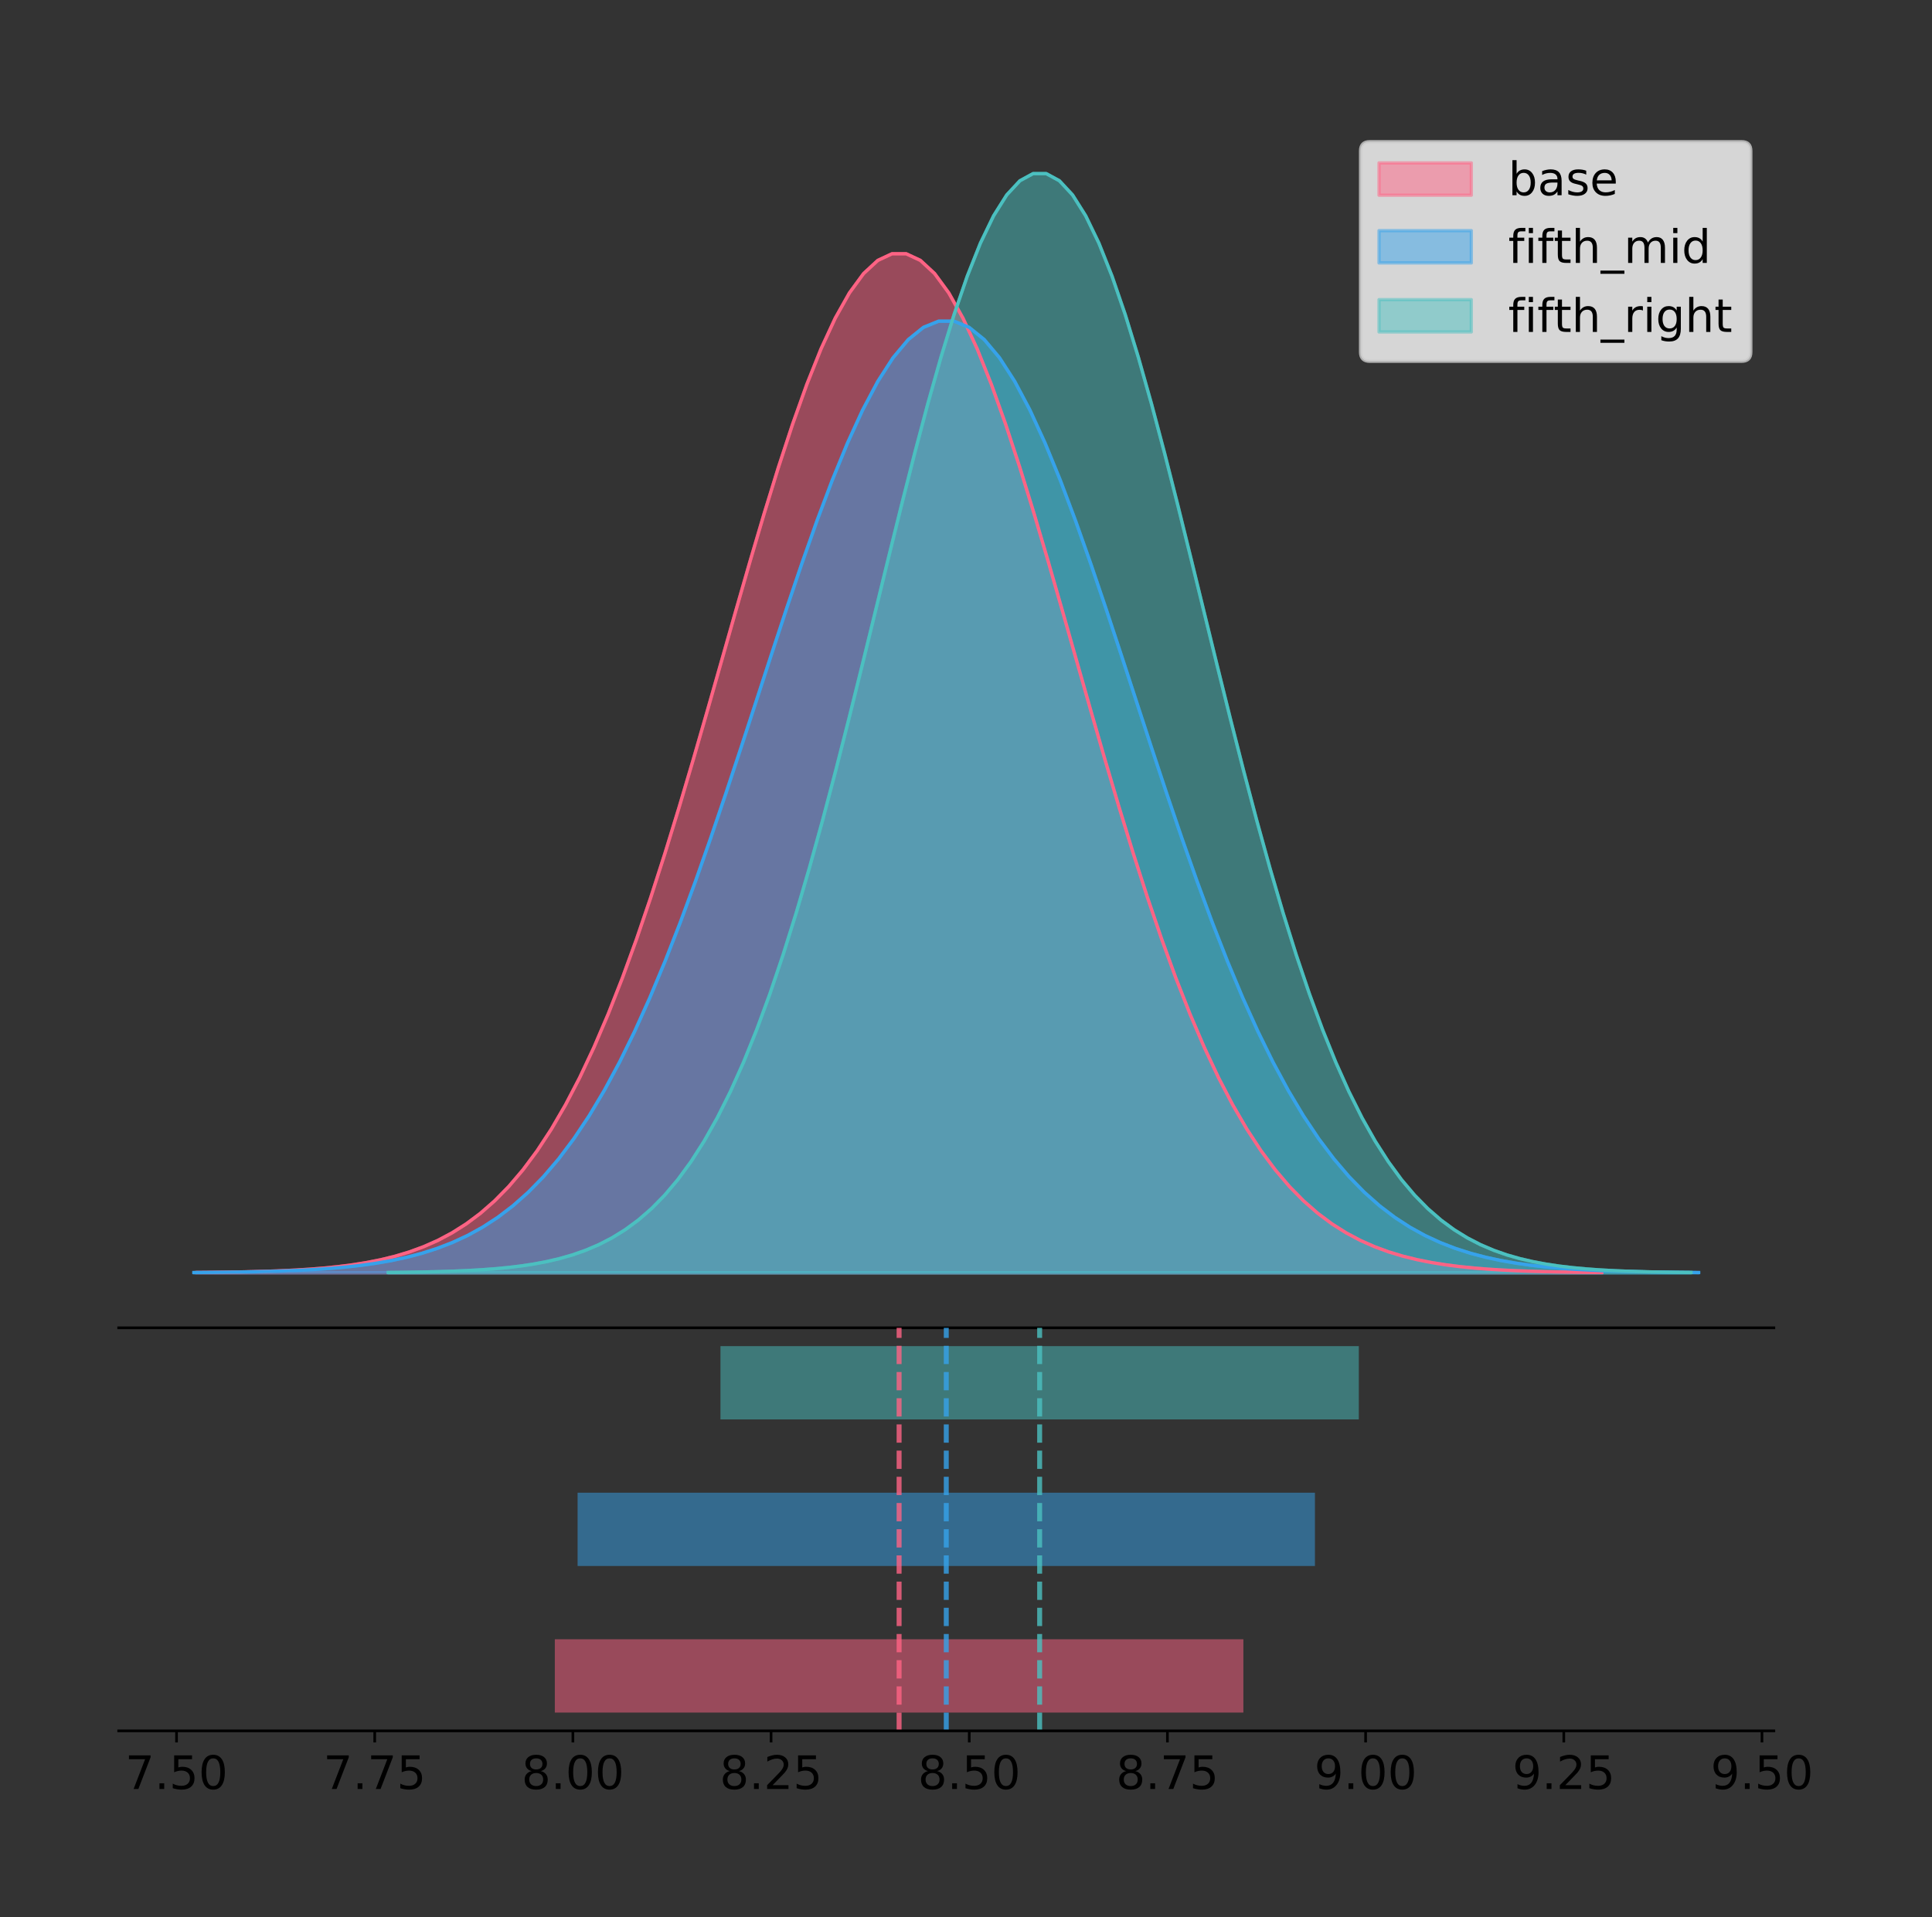 <?xml version="1.0" encoding="utf-8" standalone="no"?>
<!DOCTYPE svg PUBLIC "-//W3C//DTD SVG 1.1//EN"
  "http://www.w3.org/Graphics/SVG/1.1/DTD/svg11.dtd">
<!-- Created with matplotlib (https://matplotlib.org/) -->
<svg height="581.789pt" version="1.1" viewBox="0 0 586.175 581.789" width="586.175pt" xmlns="http://www.w3.org/2000/svg" xmlns:xlink="http://www.w3.org/1999/xlink">
 <rect x="0" y="0" width="586.175" height="581.789" fill="#333333" stroke="none"/>
 <defs>
  <style type="text/css">
*{stroke-linecap:butt;stroke-linejoin:round;}
  </style>
 </defs>
 <g id="figure_1">
  <g id="patch_1">
   <path d="M 0 581.789 
L 586.175 581.789 
L 586.175 0 
L 0 0 
z
" style="fill:none;"/>
  </g>
  <g id="axes_1">
   <g id="patch_2">
    <path d="M 36 402.93 
L 538.2 402.93 
L 538.2 36 
L 36 36 
z
" style="fill:none;"/>
   </g>
   <g id="PolyCollection_1">
    <defs>
     <path d="M 59.612 -195.538 
L 59.612 -195.642 
L 63.919 -195.681 
L 68.226 -195.734 
L 72.532 -195.804 
L 76.839 -195.897 
L 81.145 -196.02 
L 85.452 -196.18 
L 89.759 -196.388 
L 94.065 -196.656 
L 98.372 -197 
L 102.678 -197.436 
L 106.985 -197.986 
L 111.292 -198.676 
L 115.598 -199.534 
L 119.905 -200.592 
L 124.211 -201.89 
L 128.518 -203.47 
L 132.825 -205.377 
L 137.131 -207.663 
L 141.438 -210.384 
L 145.744 -213.596 
L 150.051 -217.361 
L 154.358 -221.74 
L 158.664 -226.791 
L 162.971 -232.575 
L 167.278 -239.142 
L 171.584 -246.541 
L 175.891 -254.806 
L 180.197 -263.962 
L 184.504 -274.019 
L 188.811 -284.968 
L 193.117 -296.781 
L 197.424 -309.408 
L 201.73 -322.777 
L 206.037 -336.79 
L 210.344 -351.326 
L 214.65 -366.24 
L 218.957 -381.363 
L 223.263 -396.51 
L 227.57 -411.477 
L 231.877 -426.048 
L 236.183 -440.001 
L 240.49 -453.111 
L 244.796 -465.158 
L 249.103 -475.931 
L 253.41 -485.237 
L 257.716 -492.903 
L 262.023 -498.786 
L 266.33 -502.773 
L 270.636 -504.785 
L 274.943 -504.785 
L 279.249 -502.773 
L 283.556 -498.786 
L 287.863 -492.903 
L 292.169 -485.237 
L 296.476 -475.931 
L 300.782 -465.158 
L 305.089 -453.111 
L 309.396 -440.001 
L 313.702 -426.048 
L 318.009 -411.477 
L 322.315 -396.51 
L 326.622 -381.363 
L 330.929 -366.24 
L 335.235 -351.326 
L 339.542 -336.79 
L 343.848 -322.777 
L 348.155 -309.408 
L 352.462 -296.781 
L 356.768 -284.968 
L 361.075 -274.019 
L 365.382 -263.962 
L 369.688 -254.806 
L 373.995 -246.541 
L 378.301 -239.142 
L 382.608 -232.575 
L 386.915 -226.791 
L 391.221 -221.74 
L 395.528 -217.361 
L 399.834 -213.596 
L 404.141 -210.384 
L 408.448 -207.663 
L 412.754 -205.377 
L 417.061 -203.47 
L 421.367 -201.89 
L 425.674 -200.592 
L 429.981 -199.534 
L 434.287 -198.676 
L 438.594 -197.986 
L 442.9 -197.436 
L 447.207 -197 
L 451.514 -196.656 
L 455.82 -196.388 
L 460.127 -196.18 
L 464.434 -196.02 
L 468.74 -195.897 
L 473.047 -195.804 
L 477.353 -195.734 
L 481.66 -195.681 
L 485.967 -195.642 
L 485.967 -195.538 
L 485.967 -195.538 
L 481.66 -195.538 
L 477.353 -195.538 
L 473.047 -195.538 
L 468.74 -195.538 
L 464.434 -195.538 
L 460.127 -195.538 
L 455.82 -195.538 
L 451.514 -195.538 
L 447.207 -195.538 
L 442.9 -195.538 
L 438.594 -195.538 
L 434.287 -195.538 
L 429.981 -195.538 
L 425.674 -195.538 
L 421.367 -195.538 
L 417.061 -195.538 
L 412.754 -195.538 
L 408.448 -195.538 
L 404.141 -195.538 
L 399.834 -195.538 
L 395.528 -195.538 
L 391.221 -195.538 
L 386.915 -195.538 
L 382.608 -195.538 
L 378.301 -195.538 
L 373.995 -195.538 
L 369.688 -195.538 
L 365.382 -195.538 
L 361.075 -195.538 
L 356.768 -195.538 
L 352.462 -195.538 
L 348.155 -195.538 
L 343.848 -195.538 
L 339.542 -195.538 
L 335.235 -195.538 
L 330.929 -195.538 
L 326.622 -195.538 
L 322.315 -195.538 
L 318.009 -195.538 
L 313.702 -195.538 
L 309.396 -195.538 
L 305.089 -195.538 
L 300.782 -195.538 
L 296.476 -195.538 
L 292.169 -195.538 
L 287.863 -195.538 
L 283.556 -195.538 
L 279.249 -195.538 
L 274.943 -195.538 
L 270.636 -195.538 
L 266.33 -195.538 
L 262.023 -195.538 
L 257.716 -195.538 
L 253.41 -195.538 
L 249.103 -195.538 
L 244.796 -195.538 
L 240.49 -195.538 
L 236.183 -195.538 
L 231.877 -195.538 
L 227.57 -195.538 
L 223.263 -195.538 
L 218.957 -195.538 
L 214.65 -195.538 
L 210.344 -195.538 
L 206.037 -195.538 
L 201.73 -195.538 
L 197.424 -195.538 
L 193.117 -195.538 
L 188.811 -195.538 
L 184.504 -195.538 
L 180.197 -195.538 
L 175.891 -195.538 
L 171.584 -195.538 
L 167.278 -195.538 
L 162.971 -195.538 
L 158.664 -195.538 
L 154.358 -195.538 
L 150.051 -195.538 
L 145.744 -195.538 
L 141.438 -195.538 
L 137.131 -195.538 
L 132.825 -195.538 
L 128.518 -195.538 
L 124.211 -195.538 
L 119.905 -195.538 
L 115.598 -195.538 
L 111.292 -195.538 
L 106.985 -195.538 
L 102.678 -195.538 
L 98.372 -195.538 
L 94.065 -195.538 
L 89.759 -195.538 
L 85.452 -195.538 
L 81.145 -195.538 
L 76.839 -195.538 
L 72.532 -195.538 
L 68.226 -195.538 
L 63.919 -195.538 
L 59.612 -195.538 
z
" id="m6d2a78f3dc" style="stroke:#ff6384;stroke-opacity:0.5;"/>
    </defs>
    <g clip-path="url(#p5c243b6e1a)">
     <use style="fill:#ff6384;fill-opacity:0.5;stroke:#ff6384;stroke-opacity:0.5;" x="0" xlink:href="#m6d2a78f3dc" y="581.789"/>
    </g>
   </g>
   <g id="PolyCollection_2">
    <defs>
     <path d="M 58.827 -195.538 
L 58.827 -195.635 
L 63.439 -195.672 
L 68.05 -195.721 
L 72.662 -195.786 
L 77.274 -195.873 
L 81.885 -195.988 
L 86.497 -196.138 
L 91.108 -196.332 
L 95.72 -196.582 
L 100.331 -196.903 
L 104.943 -197.31 
L 109.555 -197.825 
L 114.166 -198.469 
L 118.778 -199.269 
L 123.389 -200.258 
L 128.001 -201.47 
L 132.612 -202.945 
L 137.224 -204.726 
L 141.836 -206.861 
L 146.447 -209.402 
L 151.059 -212.402 
L 155.67 -215.918 
L 160.282 -220.007 
L 164.893 -224.725 
L 169.505 -230.125 
L 174.117 -236.259 
L 178.728 -243.168 
L 183.34 -250.886 
L 187.951 -259.437 
L 192.563 -268.829 
L 197.174 -279.054 
L 201.786 -290.086 
L 206.398 -301.878 
L 211.009 -314.363 
L 215.621 -327.449 
L 220.232 -341.024 
L 224.844 -354.951 
L 229.455 -369.075 
L 234.067 -383.22 
L 238.679 -397.197 
L 243.29 -410.804 
L 247.902 -423.835 
L 252.513 -436.078 
L 257.125 -447.328 
L 261.736 -457.389 
L 266.348 -466.079 
L 270.96 -473.239 
L 275.571 -478.733 
L 280.183 -482.455 
L 284.794 -484.335 
L 289.406 -484.335 
L 294.017 -482.455 
L 298.629 -478.733 
L 303.24 -473.239 
L 307.852 -466.079 
L 312.464 -457.389 
L 317.075 -447.328 
L 321.687 -436.078 
L 326.298 -423.835 
L 330.91 -410.804 
L 335.521 -397.197 
L 340.133 -383.22 
L 344.745 -369.075 
L 349.356 -354.951 
L 353.968 -341.024 
L 358.579 -327.449 
L 363.191 -314.363 
L 367.802 -301.878 
L 372.414 -290.086 
L 377.026 -279.054 
L 381.637 -268.829 
L 386.249 -259.437 
L 390.86 -250.886 
L 395.472 -243.168 
L 400.083 -236.259 
L 404.695 -230.125 
L 409.307 -224.725 
L 413.918 -220.007 
L 418.53 -215.918 
L 423.141 -212.402 
L 427.753 -209.402 
L 432.364 -206.861 
L 436.976 -204.726 
L 441.588 -202.945 
L 446.199 -201.47 
L 450.811 -200.258 
L 455.422 -199.269 
L 460.034 -198.469 
L 464.645 -197.825 
L 469.257 -197.31 
L 473.869 -196.903 
L 478.48 -196.582 
L 483.092 -196.332 
L 487.703 -196.138 
L 492.315 -195.988 
L 496.926 -195.873 
L 501.538 -195.786 
L 506.15 -195.721 
L 510.761 -195.672 
L 515.373 -195.635 
L 515.373 -195.538 
L 515.373 -195.538 
L 510.761 -195.538 
L 506.15 -195.538 
L 501.538 -195.538 
L 496.926 -195.538 
L 492.315 -195.538 
L 487.703 -195.538 
L 483.092 -195.538 
L 478.48 -195.538 
L 473.869 -195.538 
L 469.257 -195.538 
L 464.645 -195.538 
L 460.034 -195.538 
L 455.422 -195.538 
L 450.811 -195.538 
L 446.199 -195.538 
L 441.588 -195.538 
L 436.976 -195.538 
L 432.364 -195.538 
L 427.753 -195.538 
L 423.141 -195.538 
L 418.53 -195.538 
L 413.918 -195.538 
L 409.307 -195.538 
L 404.695 -195.538 
L 400.083 -195.538 
L 395.472 -195.538 
L 390.86 -195.538 
L 386.249 -195.538 
L 381.637 -195.538 
L 377.026 -195.538 
L 372.414 -195.538 
L 367.802 -195.538 
L 363.191 -195.538 
L 358.579 -195.538 
L 353.968 -195.538 
L 349.356 -195.538 
L 344.745 -195.538 
L 340.133 -195.538 
L 335.521 -195.538 
L 330.91 -195.538 
L 326.298 -195.538 
L 321.687 -195.538 
L 317.075 -195.538 
L 312.464 -195.538 
L 307.852 -195.538 
L 303.24 -195.538 
L 298.629 -195.538 
L 294.017 -195.538 
L 289.406 -195.538 
L 284.794 -195.538 
L 280.183 -195.538 
L 275.571 -195.538 
L 270.96 -195.538 
L 266.348 -195.538 
L 261.736 -195.538 
L 257.125 -195.538 
L 252.513 -195.538 
L 247.902 -195.538 
L 243.29 -195.538 
L 238.679 -195.538 
L 234.067 -195.538 
L 229.455 -195.538 
L 224.844 -195.538 
L 220.232 -195.538 
L 215.621 -195.538 
L 211.009 -195.538 
L 206.398 -195.538 
L 201.786 -195.538 
L 197.174 -195.538 
L 192.563 -195.538 
L 187.951 -195.538 
L 183.34 -195.538 
L 178.728 -195.538 
L 174.117 -195.538 
L 169.505 -195.538 
L 164.893 -195.538 
L 160.282 -195.538 
L 155.67 -195.538 
L 151.059 -195.538 
L 146.447 -195.538 
L 141.836 -195.538 
L 137.224 -195.538 
L 132.612 -195.538 
L 128.001 -195.538 
L 123.389 -195.538 
L 118.778 -195.538 
L 114.166 -195.538 
L 109.555 -195.538 
L 104.943 -195.538 
L 100.331 -195.538 
L 95.72 -195.538 
L 91.108 -195.538 
L 86.497 -195.538 
L 81.885 -195.538 
L 77.274 -195.538 
L 72.662 -195.538 
L 68.05 -195.538 
L 63.439 -195.538 
L 58.827 -195.538 
z
" id="m0593476fc4" style="stroke:#36a2eb;stroke-opacity:0.5;"/>
    </defs>
    <g clip-path="url(#p5c243b6e1a)">
     <use style="fill:#36a2eb;fill-opacity:0.5;stroke:#36a2eb;stroke-opacity:0.5;" x="0" xlink:href="#m0593476fc4" y="581.789"/>
    </g>
   </g>
   <g id="PolyCollection_3">
    <defs>
     <path d="M 117.801 -195.538 
L 117.801 -195.65 
L 121.794 -195.692 
L 125.786 -195.749 
L 129.779 -195.825 
L 133.771 -195.925 
L 137.764 -196.058 
L 141.756 -196.23 
L 145.749 -196.455 
L 149.742 -196.744 
L 153.734 -197.115 
L 157.727 -197.585 
L 161.719 -198.179 
L 165.712 -198.923 
L 169.704 -199.848 
L 173.697 -200.99 
L 177.689 -202.39 
L 181.682 -204.093 
L 185.674 -206.151 
L 189.667 -208.617 
L 193.66 -211.552 
L 197.652 -215.017 
L 201.645 -219.078 
L 205.637 -223.801 
L 209.63 -229.25 
L 213.622 -235.488 
L 217.615 -242.572 
L 221.607 -250.552 
L 225.6 -259.468 
L 229.593 -269.344 
L 233.585 -280.192 
L 237.578 -292.002 
L 241.57 -304.744 
L 245.563 -318.365 
L 249.555 -332.786 
L 253.548 -347.901 
L 257.54 -363.58 
L 261.533 -379.667 
L 265.526 -395.98 
L 269.518 -412.318 
L 273.511 -428.462 
L 277.503 -444.18 
L 281.496 -459.23 
L 285.488 -473.372 
L 289.481 -486.366 
L 293.473 -497.987 
L 297.466 -508.025 
L 301.459 -516.294 
L 305.451 -522.64 
L 309.444 -526.94 
L 313.436 -529.111 
L 317.429 -529.111 
L 321.421 -526.94 
L 325.414 -522.64 
L 329.406 -516.294 
L 333.399 -508.025 
L 337.392 -497.987 
L 341.384 -486.366 
L 345.377 -473.372 
L 349.369 -459.23 
L 353.362 -444.18 
L 357.354 -428.462 
L 361.347 -412.318 
L 365.339 -395.98 
L 369.332 -379.667 
L 373.325 -363.58 
L 377.317 -347.901 
L 381.31 -332.786 
L 385.302 -318.365 
L 389.295 -304.744 
L 393.287 -292.002 
L 397.28 -280.192 
L 401.272 -269.344 
L 405.265 -259.468 
L 409.258 -250.552 
L 413.25 -242.572 
L 417.243 -235.488 
L 421.235 -229.25 
L 425.228 -223.801 
L 429.22 -219.078 
L 433.213 -215.017 
L 437.205 -211.552 
L 441.198 -208.617 
L 445.191 -206.151 
L 449.183 -204.093 
L 453.176 -202.39 
L 457.168 -200.99 
L 461.161 -199.848 
L 465.153 -198.923 
L 469.146 -198.179 
L 473.138 -197.585 
L 477.131 -197.115 
L 481.124 -196.744 
L 485.116 -196.455 
L 489.109 -196.23 
L 493.101 -196.058 
L 497.094 -195.925 
L 501.086 -195.825 
L 505.079 -195.749 
L 509.071 -195.692 
L 513.064 -195.65 
L 513.064 -195.538 
L 513.064 -195.538 
L 509.071 -195.538 
L 505.079 -195.538 
L 501.086 -195.538 
L 497.094 -195.538 
L 493.101 -195.538 
L 489.109 -195.538 
L 485.116 -195.538 
L 481.124 -195.538 
L 477.131 -195.538 
L 473.138 -195.538 
L 469.146 -195.538 
L 465.153 -195.538 
L 461.161 -195.538 
L 457.168 -195.538 
L 453.176 -195.538 
L 449.183 -195.538 
L 445.191 -195.538 
L 441.198 -195.538 
L 437.205 -195.538 
L 433.213 -195.538 
L 429.22 -195.538 
L 425.228 -195.538 
L 421.235 -195.538 
L 417.243 -195.538 
L 413.25 -195.538 
L 409.258 -195.538 
L 405.265 -195.538 
L 401.272 -195.538 
L 397.28 -195.538 
L 393.287 -195.538 
L 389.295 -195.538 
L 385.302 -195.538 
L 381.31 -195.538 
L 377.317 -195.538 
L 373.325 -195.538 
L 369.332 -195.538 
L 365.339 -195.538 
L 361.347 -195.538 
L 357.354 -195.538 
L 353.362 -195.538 
L 349.369 -195.538 
L 345.377 -195.538 
L 341.384 -195.538 
L 337.392 -195.538 
L 333.399 -195.538 
L 329.406 -195.538 
L 325.414 -195.538 
L 321.421 -195.538 
L 317.429 -195.538 
L 313.436 -195.538 
L 309.444 -195.538 
L 305.451 -195.538 
L 301.459 -195.538 
L 297.466 -195.538 
L 293.473 -195.538 
L 289.481 -195.538 
L 285.488 -195.538 
L 281.496 -195.538 
L 277.503 -195.538 
L 273.511 -195.538 
L 269.518 -195.538 
L 265.526 -195.538 
L 261.533 -195.538 
L 257.54 -195.538 
L 253.548 -195.538 
L 249.555 -195.538 
L 245.563 -195.538 
L 241.57 -195.538 
L 237.578 -195.538 
L 233.585 -195.538 
L 229.593 -195.538 
L 225.6 -195.538 
L 221.607 -195.538 
L 217.615 -195.538 
L 213.622 -195.538 
L 209.63 -195.538 
L 205.637 -195.538 
L 201.645 -195.538 
L 197.652 -195.538 
L 193.66 -195.538 
L 189.667 -195.538 
L 185.674 -195.538 
L 181.682 -195.538 
L 177.689 -195.538 
L 173.697 -195.538 
L 169.704 -195.538 
L 165.712 -195.538 
L 161.719 -195.538 
L 157.727 -195.538 
L 153.734 -195.538 
L 149.742 -195.538 
L 145.749 -195.538 
L 141.756 -195.538 
L 137.764 -195.538 
L 133.771 -195.538 
L 129.779 -195.538 
L 125.786 -195.538 
L 121.794 -195.538 
L 117.801 -195.538 
z
" id="m78b1ce58dd" style="stroke:#4bc0c0;stroke-opacity:0.5;"/>
    </defs>
    <g clip-path="url(#p5c243b6e1a)">
     <use style="fill:#4bc0c0;fill-opacity:0.5;stroke:#4bc0c0;stroke-opacity:0.5;" x="0" xlink:href="#m78b1ce58dd" y="581.789"/>
    </g>
   </g>
   <g id="line2d_1">
    <path clip-path="url(#p5c243b6e1a)" d="M 59.612 386.148 
L 63.919 386.108 
L 68.226 386.056 
L 72.532 385.985 
L 76.839 385.892 
L 81.145 385.77 
L 85.452 385.609 
L 89.759 385.401 
L 94.065 385.133 
L 98.372 384.79 
L 102.678 384.353 
L 106.985 383.803 
L 111.292 383.113 
L 115.598 382.256 
L 119.905 381.197 
L 124.211 379.899 
L 128.518 378.32 
L 132.825 376.413 
L 137.131 374.126 
L 141.438 371.406 
L 145.744 368.193 
L 150.051 364.428 
L 154.358 360.05 
L 158.664 354.998 
L 162.971 349.215 
L 167.278 342.647 
L 171.584 335.249 
L 175.891 326.984 
L 180.197 317.827 
L 184.504 307.771 
L 188.811 296.822 
L 193.117 285.009 
L 197.424 272.381 
L 201.73 259.012 
L 206.037 244.999 
L 210.344 230.463 
L 214.65 215.55 
L 218.957 200.426 
L 223.263 185.279 
L 227.57 170.313 
L 231.877 155.741 
L 236.183 141.788 
L 240.49 128.678 
L 244.796 116.632 
L 249.103 105.858 
L 253.41 96.552 
L 257.716 88.886 
L 262.023 83.003 
L 266.33 79.017 
L 270.636 77.004 
L 274.943 77.004 
L 279.249 79.017 
L 283.556 83.003 
L 287.863 88.886 
L 292.169 96.552 
L 296.476 105.858 
L 300.782 116.632 
L 305.089 128.678 
L 309.396 141.788 
L 313.702 155.741 
L 318.009 170.313 
L 322.315 185.279 
L 326.622 200.426 
L 330.929 215.55 
L 335.235 230.463 
L 339.542 244.999 
L 343.848 259.012 
L 348.155 272.381 
L 352.462 285.009 
L 356.768 296.822 
L 361.075 307.771 
L 365.382 317.827 
L 369.688 326.984 
L 373.995 335.249 
L 378.301 342.647 
L 382.608 349.215 
L 386.915 354.998 
L 391.221 360.05 
L 395.528 364.428 
L 399.834 368.193 
L 404.141 371.406 
L 408.448 374.126 
L 412.754 376.413 
L 417.061 378.32 
L 421.367 379.899 
L 425.674 381.197 
L 429.981 382.256 
L 434.287 383.113 
L 438.594 383.803 
L 442.9 384.353 
L 447.207 384.79 
L 451.514 385.133 
L 455.82 385.401 
L 460.127 385.609 
L 464.434 385.77 
L 468.74 385.892 
L 473.047 385.985 
L 477.353 386.056 
L 481.66 386.108 
L 485.967 386.148 
" style="fill:none;stroke:#ff6384;stroke-linecap:square;"/>
   </g>
   <g id="line2d_2">
    <path clip-path="url(#p5c243b6e1a)" d="M 58.827 386.154 
L 63.439 386.118 
L 68.05 386.069 
L 72.662 386.003 
L 77.274 385.916 
L 81.885 385.802 
L 86.497 385.652 
L 91.108 385.457 
L 95.72 385.207 
L 100.331 384.886 
L 104.943 384.479 
L 109.555 383.965 
L 114.166 383.321 
L 118.778 382.52 
L 123.389 381.531 
L 128.001 380.319 
L 132.612 378.844 
L 137.224 377.063 
L 141.836 374.928 
L 146.447 372.387 
L 151.059 369.387 
L 155.67 365.871 
L 160.282 361.782 
L 164.893 357.065 
L 169.505 351.664 
L 174.117 345.531 
L 178.728 338.622 
L 183.34 330.903 
L 187.951 322.352 
L 192.563 312.961 
L 197.174 302.736 
L 201.786 291.704 
L 206.398 279.911 
L 211.009 267.426 
L 215.621 254.34 
L 220.232 240.765 
L 224.844 226.838 
L 229.455 212.715 
L 234.067 198.57 
L 238.679 184.593 
L 243.29 170.985 
L 247.902 157.955 
L 252.513 145.712 
L 257.125 134.461 
L 261.736 124.401 
L 266.348 115.71 
L 270.96 108.551 
L 275.571 103.057 
L 280.183 99.334 
L 284.794 97.454 
L 289.406 97.454 
L 294.017 99.334 
L 298.629 103.057 
L 303.24 108.551 
L 307.852 115.71 
L 312.464 124.401 
L 317.075 134.461 
L 321.687 145.712 
L 326.298 157.955 
L 330.91 170.985 
L 335.521 184.593 
L 340.133 198.57 
L 344.745 212.715 
L 349.356 226.838 
L 353.968 240.765 
L 358.579 254.34 
L 363.191 267.426 
L 367.802 279.911 
L 372.414 291.704 
L 377.026 302.736 
L 381.637 312.961 
L 386.249 322.352 
L 390.86 330.903 
L 395.472 338.622 
L 400.083 345.531 
L 404.695 351.664 
L 409.307 357.065 
L 413.918 361.782 
L 418.53 365.871 
L 423.141 369.387 
L 427.753 372.387 
L 432.364 374.928 
L 436.976 377.063 
L 441.588 378.844 
L 446.199 380.319 
L 450.811 381.531 
L 455.422 382.52 
L 460.034 383.321 
L 464.645 383.965 
L 469.257 384.479 
L 473.869 384.886 
L 478.48 385.207 
L 483.092 385.457 
L 487.703 385.652 
L 492.315 385.802 
L 496.926 385.916 
L 501.538 386.003 
L 506.15 386.069 
L 510.761 386.118 
L 515.373 386.154 
" style="fill:none;stroke:#36a2eb;stroke-linecap:square;"/>
   </g>
   <g id="line2d_3">
    <path clip-path="url(#p5c243b6e1a)" d="M 117.801 386.139 
L 121.794 386.097 
L 125.786 386.04 
L 129.779 385.965 
L 133.771 385.864 
L 137.764 385.732 
L 141.756 385.559 
L 145.749 385.334 
L 149.742 385.045 
L 153.734 384.675 
L 157.727 384.204 
L 161.719 383.61 
L 165.712 382.867 
L 169.704 381.941 
L 173.697 380.799 
L 177.689 379.399 
L 181.682 377.696 
L 185.674 375.639 
L 189.667 373.172 
L 193.66 370.238 
L 197.652 366.772 
L 201.645 362.711 
L 205.637 357.989 
L 209.63 352.539 
L 213.622 346.301 
L 217.615 339.217 
L 221.607 331.237 
L 225.6 322.322 
L 229.593 312.445 
L 233.585 301.597 
L 237.578 289.787 
L 241.57 277.045 
L 245.563 263.424 
L 249.555 249.004 
L 253.548 233.888 
L 257.54 218.209 
L 261.533 202.123 
L 265.526 185.809 
L 269.518 169.471 
L 273.511 153.327 
L 277.503 137.61 
L 281.496 122.559 
L 285.488 108.418 
L 289.481 95.423 
L 293.473 83.803 
L 297.466 73.765 
L 301.459 65.495 
L 305.451 59.15 
L 309.444 54.85 
L 313.436 52.679 
L 317.429 52.679 
L 321.421 54.85 
L 325.414 59.15 
L 329.406 65.495 
L 333.399 73.765 
L 337.392 83.803 
L 341.384 95.423 
L 345.377 108.418 
L 349.369 122.559 
L 353.362 137.61 
L 357.354 153.327 
L 361.347 169.471 
L 365.339 185.809 
L 369.332 202.123 
L 373.325 218.209 
L 377.317 233.888 
L 381.31 249.004 
L 385.302 263.424 
L 389.295 277.045 
L 393.287 289.787 
L 397.28 301.597 
L 401.272 312.445 
L 405.265 322.322 
L 409.258 331.237 
L 413.25 339.217 
L 417.243 346.301 
L 421.235 352.539 
L 425.228 357.989 
L 429.22 362.711 
L 433.213 366.772 
L 437.205 370.238 
L 441.198 373.172 
L 445.191 375.639 
L 449.183 377.696 
L 453.176 379.399 
L 457.168 380.799 
L 461.161 381.941 
L 465.153 382.867 
L 469.146 383.61 
L 473.138 384.204 
L 477.131 384.675 
L 481.124 385.045 
L 485.116 385.334 
L 489.109 385.559 
L 493.101 385.732 
L 497.094 385.864 
L 501.086 385.965 
L 505.079 386.04 
L 509.071 386.097 
L 513.064 386.139 
" style="fill:none;stroke:#4bc0c0;stroke-linecap:square;"/>
   </g>
   <g id="patch_3">
    <path d="M 36 402.93 
L 538.2 402.93 
" style="fill:none;stroke:#000000;stroke-linecap:square;stroke-linejoin:miter;stroke-width:0.8;"/>
   </g>
   <g id="legend_1">
    <g id="patch_4">
     <path d="M 415.602 109.627 
L 528.4 109.627 
Q 531.2 109.627 531.2 106.827 
L 531.2 45.8 
Q 531.2 43 528.4 43 
L 415.602 43 
Q 412.802 43 412.802 45.8 
L 412.802 106.827 
Q 412.802 109.627 415.602 109.627 
z
" style="fill:#ffffff;opacity:0.8;stroke:#cccccc;stroke-linejoin:miter;"/>
    </g>
    <g id="patch_5">
     <path d="M 418.402 59.238 
L 446.402 59.238 
L 446.402 49.438 
L 418.402 49.438 
z
" style="fill:#ff6384;opacity:0.5;stroke:#ff6384;stroke-linejoin:miter;"/>
    </g>
    <g id="text_1">
     <!-- base -->
     <defs>
      <path d="M 48.688 27.297 
Q 48.688 37.203 44.609 42.844 
Q 40.531 48.484 33.406 48.484 
Q 26.266 48.484 22.188 42.844 
Q 18.109 37.203 18.109 27.297 
Q 18.109 17.391 22.188 11.75 
Q 26.266 6.109 33.406 6.109 
Q 40.531 6.109 44.609 11.75 
Q 48.688 17.391 48.688 27.297 
z
M 18.109 46.391 
Q 20.953 51.266 25.266 53.625 
Q 29.594 56 35.594 56 
Q 45.562 56 51.781 48.094 
Q 58.016 40.188 58.016 27.297 
Q 58.016 14.406 51.781 6.484 
Q 45.562 -1.422 35.594 -1.422 
Q 29.594 -1.422 25.266 0.953 
Q 20.953 3.328 18.109 8.203 
L 18.109 0 
L 9.078 0 
L 9.078 75.984 
L 18.109 75.984 
z
" id="DejaVuSans-98"/>
      <path d="M 34.281 27.484 
Q 23.391 27.484 19.188 25 
Q 14.984 22.516 14.984 16.5 
Q 14.984 11.719 18.141 8.906 
Q 21.297 6.109 26.703 6.109 
Q 34.188 6.109 38.703 11.406 
Q 43.219 16.703 43.219 25.484 
L 43.219 27.484 
z
M 52.203 31.203 
L 52.203 0 
L 43.219 0 
L 43.219 8.297 
Q 40.141 3.328 35.547 0.953 
Q 30.953 -1.422 24.312 -1.422 
Q 15.922 -1.422 10.953 3.297 
Q 6 8.016 6 15.922 
Q 6 25.141 12.172 29.828 
Q 18.359 34.516 30.609 34.516 
L 43.219 34.516 
L 43.219 35.406 
Q 43.219 41.609 39.141 45 
Q 35.062 48.391 27.688 48.391 
Q 23 48.391 18.547 47.266 
Q 14.109 46.141 10.016 43.891 
L 10.016 52.203 
Q 14.938 54.109 19.578 55.047 
Q 24.219 56 28.609 56 
Q 40.484 56 46.344 49.844 
Q 52.203 43.703 52.203 31.203 
z
" id="DejaVuSans-97"/>
      <path d="M 44.281 53.078 
L 44.281 44.578 
Q 40.484 46.531 36.375 47.5 
Q 32.281 48.484 27.875 48.484 
Q 21.188 48.484 17.844 46.438 
Q 14.5 44.391 14.5 40.281 
Q 14.5 37.156 16.891 35.375 
Q 19.281 33.594 26.516 31.984 
L 29.594 31.297 
Q 39.156 29.25 43.188 25.516 
Q 47.219 21.781 47.219 15.094 
Q 47.219 7.469 41.188 3.016 
Q 35.156 -1.422 24.609 -1.422 
Q 20.219 -1.422 15.453 -0.562 
Q 10.688 0.297 5.422 2 
L 5.422 11.281 
Q 10.406 8.688 15.234 7.391 
Q 20.062 6.109 24.812 6.109 
Q 31.156 6.109 34.562 8.281 
Q 37.984 10.453 37.984 14.406 
Q 37.984 18.062 35.516 20.016 
Q 33.062 21.969 24.703 23.781 
L 21.578 24.516 
Q 13.234 26.266 9.516 29.906 
Q 5.812 33.547 5.812 39.891 
Q 5.812 47.609 11.281 51.797 
Q 16.75 56 26.812 56 
Q 31.781 56 36.172 55.266 
Q 40.578 54.547 44.281 53.078 
z
" id="DejaVuSans-115"/>
      <path d="M 56.203 29.594 
L 56.203 25.203 
L 14.891 25.203 
Q 15.484 15.922 20.484 11.062 
Q 25.484 6.203 34.422 6.203 
Q 39.594 6.203 44.453 7.469 
Q 49.312 8.734 54.109 11.281 
L 54.109 2.781 
Q 49.266 0.734 44.188 -0.344 
Q 39.109 -1.422 33.891 -1.422 
Q 20.797 -1.422 13.156 6.188 
Q 5.516 13.812 5.516 26.812 
Q 5.516 40.234 12.766 48.109 
Q 20.016 56 32.328 56 
Q 43.359 56 49.781 48.891 
Q 56.203 41.797 56.203 29.594 
z
M 47.219 32.234 
Q 47.125 39.594 43.094 43.984 
Q 39.062 48.391 32.422 48.391 
Q 24.906 48.391 20.391 44.141 
Q 15.875 39.891 15.188 32.172 
z
" id="DejaVuSans-101"/>
     </defs>
     <g transform="translate(457.602 59.238)scale(0.14 -0.14)">
      <use xlink:href="#DejaVuSans-98"/>
      <use x="63.477" xlink:href="#DejaVuSans-97"/>
      <use x="124.756" xlink:href="#DejaVuSans-115"/>
      <use x="176.855" xlink:href="#DejaVuSans-101"/>
     </g>
    </g>
    <g id="patch_6">
     <path d="M 418.402 79.787 
L 446.402 79.787 
L 446.402 69.987 
L 418.402 69.987 
z
" style="fill:#36a2eb;opacity:0.5;stroke:#36a2eb;stroke-linejoin:miter;"/>
    </g>
    <g id="text_2">
     <!-- fifth_mid -->
     <defs>
      <path d="M 37.109 75.984 
L 37.109 68.5 
L 28.516 68.5 
Q 23.688 68.5 21.797 66.547 
Q 19.922 64.594 19.922 59.516 
L 19.922 54.688 
L 34.719 54.688 
L 34.719 47.703 
L 19.922 47.703 
L 19.922 0 
L 10.891 0 
L 10.891 47.703 
L 2.297 47.703 
L 2.297 54.688 
L 10.891 54.688 
L 10.891 58.5 
Q 10.891 67.625 15.141 71.797 
Q 19.391 75.984 28.609 75.984 
z
" id="DejaVuSans-102"/>
      <path d="M 9.422 54.688 
L 18.406 54.688 
L 18.406 0 
L 9.422 0 
z
M 9.422 75.984 
L 18.406 75.984 
L 18.406 64.594 
L 9.422 64.594 
z
" id="DejaVuSans-105"/>
      <path d="M 18.312 70.219 
L 18.312 54.688 
L 36.812 54.688 
L 36.812 47.703 
L 18.312 47.703 
L 18.312 18.016 
Q 18.312 11.328 20.141 9.422 
Q 21.969 7.516 27.594 7.516 
L 36.812 7.516 
L 36.812 0 
L 27.594 0 
Q 17.188 0 13.234 3.875 
Q 9.281 7.766 9.281 18.016 
L 9.281 47.703 
L 2.688 47.703 
L 2.688 54.688 
L 9.281 54.688 
L 9.281 70.219 
z
" id="DejaVuSans-116"/>
      <path d="M 54.891 33.016 
L 54.891 0 
L 45.906 0 
L 45.906 32.719 
Q 45.906 40.484 42.875 44.328 
Q 39.844 48.188 33.797 48.188 
Q 26.516 48.188 22.312 43.547 
Q 18.109 38.922 18.109 30.906 
L 18.109 0 
L 9.078 0 
L 9.078 75.984 
L 18.109 75.984 
L 18.109 46.188 
Q 21.344 51.125 25.703 53.562 
Q 30.078 56 35.797 56 
Q 45.219 56 50.047 50.172 
Q 54.891 44.344 54.891 33.016 
z
" id="DejaVuSans-104"/>
      <path d="M 50.984 -16.609 
L 50.984 -23.578 
L -0.984 -23.578 
L -0.984 -16.609 
z
" id="DejaVuSans-95"/>
      <path d="M 52 44.188 
Q 55.375 50.25 60.062 53.125 
Q 64.75 56 71.094 56 
Q 79.641 56 84.281 50.016 
Q 88.922 44.047 88.922 33.016 
L 88.922 0 
L 79.891 0 
L 79.891 32.719 
Q 79.891 40.578 77.094 44.375 
Q 74.312 48.188 68.609 48.188 
Q 61.625 48.188 57.562 43.547 
Q 53.516 38.922 53.516 30.906 
L 53.516 0 
L 44.484 0 
L 44.484 32.719 
Q 44.484 40.625 41.703 44.406 
Q 38.922 48.188 33.109 48.188 
Q 26.219 48.188 22.156 43.531 
Q 18.109 38.875 18.109 30.906 
L 18.109 0 
L 9.078 0 
L 9.078 54.688 
L 18.109 54.688 
L 18.109 46.188 
Q 21.188 51.219 25.484 53.609 
Q 29.781 56 35.688 56 
Q 41.656 56 45.828 52.969 
Q 50 49.953 52 44.188 
z
" id="DejaVuSans-109"/>
      <path d="M 45.406 46.391 
L 45.406 75.984 
L 54.391 75.984 
L 54.391 0 
L 45.406 0 
L 45.406 8.203 
Q 42.578 3.328 38.25 0.953 
Q 33.938 -1.422 27.875 -1.422 
Q 17.969 -1.422 11.734 6.484 
Q 5.516 14.406 5.516 27.297 
Q 5.516 40.188 11.734 48.094 
Q 17.969 56 27.875 56 
Q 33.938 56 38.25 53.625 
Q 42.578 51.266 45.406 46.391 
z
M 14.797 27.297 
Q 14.797 17.391 18.875 11.75 
Q 22.953 6.109 30.078 6.109 
Q 37.203 6.109 41.297 11.75 
Q 45.406 17.391 45.406 27.297 
Q 45.406 37.203 41.297 42.844 
Q 37.203 48.484 30.078 48.484 
Q 22.953 48.484 18.875 42.844 
Q 14.797 37.203 14.797 27.297 
z
" id="DejaVuSans-100"/>
     </defs>
     <g transform="translate(457.602 79.787)scale(0.14 -0.14)">
      <use xlink:href="#DejaVuSans-102"/>
      <use x="35.205" xlink:href="#DejaVuSans-105"/>
      <use x="62.988" xlink:href="#DejaVuSans-102"/>
      <use x="98.178" xlink:href="#DejaVuSans-116"/>
      <use x="137.387" xlink:href="#DejaVuSans-104"/>
      <use x="200.766" xlink:href="#DejaVuSans-95"/>
      <use x="250.766" xlink:href="#DejaVuSans-109"/>
      <use x="348.178" xlink:href="#DejaVuSans-105"/>
      <use x="375.961" xlink:href="#DejaVuSans-100"/>
     </g>
    </g>
    <g id="patch_7">
     <path d="M 418.402 100.726 
L 446.402 100.726 
L 446.402 90.926 
L 418.402 90.926 
z
" style="fill:#4bc0c0;opacity:0.5;stroke:#4bc0c0;stroke-linejoin:miter;"/>
    </g>
    <g id="text_3">
     <!-- fifth_right -->
     <defs>
      <path d="M 41.109 46.297 
Q 39.594 47.172 37.812 47.578 
Q 36.031 48 33.891 48 
Q 26.266 48 22.188 43.047 
Q 18.109 38.094 18.109 28.812 
L 18.109 0 
L 9.078 0 
L 9.078 54.688 
L 18.109 54.688 
L 18.109 46.188 
Q 20.953 51.172 25.484 53.578 
Q 30.031 56 36.531 56 
Q 37.453 56 38.578 55.875 
Q 39.703 55.766 41.062 55.516 
z
" id="DejaVuSans-114"/>
      <path d="M 45.406 27.984 
Q 45.406 37.75 41.375 43.109 
Q 37.359 48.484 30.078 48.484 
Q 22.859 48.484 18.828 43.109 
Q 14.797 37.75 14.797 27.984 
Q 14.797 18.266 18.828 12.891 
Q 22.859 7.516 30.078 7.516 
Q 37.359 7.516 41.375 12.891 
Q 45.406 18.266 45.406 27.984 
z
M 54.391 6.781 
Q 54.391 -7.172 48.188 -13.984 
Q 42 -20.797 29.203 -20.797 
Q 24.469 -20.797 20.266 -20.094 
Q 16.062 -19.391 12.109 -17.922 
L 12.109 -9.188 
Q 16.062 -11.328 19.922 -12.344 
Q 23.781 -13.375 27.781 -13.375 
Q 36.625 -13.375 41.016 -8.766 
Q 45.406 -4.156 45.406 5.172 
L 45.406 9.625 
Q 42.625 4.781 38.281 2.391 
Q 33.938 0 27.875 0 
Q 17.828 0 11.672 7.656 
Q 5.516 15.328 5.516 27.984 
Q 5.516 40.672 11.672 48.328 
Q 17.828 56 27.875 56 
Q 33.938 56 38.281 53.609 
Q 42.625 51.219 45.406 46.391 
L 45.406 54.688 
L 54.391 54.688 
z
" id="DejaVuSans-103"/>
     </defs>
     <g transform="translate(457.602 100.726)scale(0.14 -0.14)">
      <use xlink:href="#DejaVuSans-102"/>
      <use x="35.205" xlink:href="#DejaVuSans-105"/>
      <use x="62.988" xlink:href="#DejaVuSans-102"/>
      <use x="98.178" xlink:href="#DejaVuSans-116"/>
      <use x="137.387" xlink:href="#DejaVuSans-104"/>
      <use x="200.766" xlink:href="#DejaVuSans-95"/>
      <use x="250.766" xlink:href="#DejaVuSans-114"/>
      <use x="291.879" xlink:href="#DejaVuSans-105"/>
      <use x="319.662" xlink:href="#DejaVuSans-103"/>
      <use x="383.139" xlink:href="#DejaVuSans-104"/>
      <use x="446.518" xlink:href="#DejaVuSans-116"/>
     </g>
    </g>
   </g>
  </g>
  <g id="axes_2">
   <g id="patch_8">
    <path d="M 36 525.24 
L 538.2 525.24 
L 538.2 402.93 
L 36 402.93 
z
" style="fill:none;"/>
   </g>
   <g id="patch_9">
    <path clip-path="url(#p8dda69e178)" d="M 168.333 519.68 
L 377.246 519.68 
L 377.246 497.442 
L 168.333 497.442 
z
" style="fill:#ff6384;opacity:0.5;"/>
   </g>
   <g id="patch_10">
    <path clip-path="url(#p8dda69e178)" d="M 175.246 475.204 
L 398.954 475.204 
L 398.954 452.966 
L 175.246 452.966 
z
" style="fill:#36a2eb;opacity:0.5;"/>
   </g>
   <g id="patch_11">
    <path clip-path="url(#p8dda69e178)" d="M 218.593 430.728 
L 412.272 430.728 
L 412.272 408.49 
L 218.593 408.49 
z
" style="fill:#4bc0c0;opacity:0.5;"/>
   </g>
   <g id="matplotlib.axis_1">
    <g id="xtick_1">
     <g id="line2d_4">
      <defs>
       <path d="M 0 0 
L 0 3.5 
" id="m5707538a24" style="stroke:#000000;stroke-width:0.8;"/>
      </defs>
      <g>
       <use style="stroke:#000000;stroke-width:0.8;" x="53.561" xlink:href="#m5707538a24" y="525.24"/>
      </g>
     </g>
     <g id="text_4">
      <!-- 7.50 -->
      <defs>
       <path d="M 8.203 72.906 
L 55.078 72.906 
L 55.078 68.703 
L 28.609 0 
L 18.312 0 
L 43.219 64.594 
L 8.203 64.594 
z
" id="DejaVuSans-55"/>
       <path d="M 10.688 12.406 
L 21 12.406 
L 21 0 
L 10.688 0 
z
" id="DejaVuSans-46"/>
       <path d="M 10.797 72.906 
L 49.516 72.906 
L 49.516 64.594 
L 19.828 64.594 
L 19.828 46.734 
Q 21.969 47.469 24.109 47.828 
Q 26.266 48.188 28.422 48.188 
Q 40.625 48.188 47.75 41.5 
Q 54.891 34.812 54.891 23.391 
Q 54.891 11.625 47.562 5.094 
Q 40.234 -1.422 26.906 -1.422 
Q 22.312 -1.422 17.547 -0.641 
Q 12.797 0.141 7.719 1.703 
L 7.719 11.625 
Q 12.109 9.234 16.797 8.062 
Q 21.484 6.891 26.703 6.891 
Q 35.156 6.891 40.078 11.328 
Q 45.016 15.766 45.016 23.391 
Q 45.016 31 40.078 35.438 
Q 35.156 39.891 26.703 39.891 
Q 22.75 39.891 18.812 39.016 
Q 14.891 38.141 10.797 36.281 
z
" id="DejaVuSans-53"/>
       <path d="M 31.781 66.406 
Q 24.172 66.406 20.328 58.906 
Q 16.5 51.422 16.5 36.375 
Q 16.5 21.391 20.328 13.891 
Q 24.172 6.391 31.781 6.391 
Q 39.453 6.391 43.281 13.891 
Q 47.125 21.391 47.125 36.375 
Q 47.125 51.422 43.281 58.906 
Q 39.453 66.406 31.781 66.406 
z
M 31.781 74.219 
Q 44.047 74.219 50.516 64.516 
Q 56.984 54.828 56.984 36.375 
Q 56.984 17.969 50.516 8.266 
Q 44.047 -1.422 31.781 -1.422 
Q 19.531 -1.422 13.062 8.266 
Q 6.594 17.969 6.594 36.375 
Q 6.594 54.828 13.062 64.516 
Q 19.531 74.219 31.781 74.219 
z
" id="DejaVuSans-48"/>
      </defs>
      <g transform="translate(37.975 542.878)scale(0.14 -0.14)">
       <use xlink:href="#DejaVuSans-55"/>
       <use x="63.623" xlink:href="#DejaVuSans-46"/>
       <use x="95.41" xlink:href="#DejaVuSans-53"/>
       <use x="159.033" xlink:href="#DejaVuSans-48"/>
      </g>
     </g>
    </g>
    <g id="xtick_2">
     <g id="line2d_5">
      <g>
       <use style="stroke:#000000;stroke-width:0.8;" x="113.69" xlink:href="#m5707538a24" y="525.24"/>
      </g>
     </g>
     <g id="text_5">
      <!-- 7.75 -->
      <g transform="translate(98.104 542.878)scale(0.14 -0.14)">
       <use xlink:href="#DejaVuSans-55"/>
       <use x="63.623" xlink:href="#DejaVuSans-46"/>
       <use x="95.41" xlink:href="#DejaVuSans-55"/>
       <use x="159.033" xlink:href="#DejaVuSans-53"/>
      </g>
     </g>
    </g>
    <g id="xtick_3">
     <g id="line2d_6">
      <g>
       <use style="stroke:#000000;stroke-width:0.8;" x="173.818" xlink:href="#m5707538a24" y="525.24"/>
      </g>
     </g>
     <g id="text_6">
      <!-- 8.00 -->
      <defs>
       <path d="M 31.781 34.625 
Q 24.75 34.625 20.719 30.859 
Q 16.703 27.094 16.703 20.516 
Q 16.703 13.922 20.719 10.156 
Q 24.75 6.391 31.781 6.391 
Q 38.812 6.391 42.859 10.172 
Q 46.922 13.969 46.922 20.516 
Q 46.922 27.094 42.891 30.859 
Q 38.875 34.625 31.781 34.625 
z
M 21.922 38.812 
Q 15.578 40.375 12.031 44.719 
Q 8.5 49.078 8.5 55.328 
Q 8.5 64.062 14.719 69.141 
Q 20.953 74.219 31.781 74.219 
Q 42.672 74.219 48.875 69.141 
Q 55.078 64.062 55.078 55.328 
Q 55.078 49.078 51.531 44.719 
Q 48 40.375 41.703 38.812 
Q 48.828 37.156 52.797 32.312 
Q 56.781 27.484 56.781 20.516 
Q 56.781 9.906 50.312 4.234 
Q 43.844 -1.422 31.781 -1.422 
Q 19.734 -1.422 13.25 4.234 
Q 6.781 9.906 6.781 20.516 
Q 6.781 27.484 10.781 32.312 
Q 14.797 37.156 21.922 38.812 
z
M 18.312 54.391 
Q 18.312 48.734 21.844 45.562 
Q 25.391 42.391 31.781 42.391 
Q 38.141 42.391 41.719 45.562 
Q 45.312 48.734 45.312 54.391 
Q 45.312 60.062 41.719 63.234 
Q 38.141 66.406 31.781 66.406 
Q 25.391 66.406 21.844 63.234 
Q 18.312 60.062 18.312 54.391 
z
" id="DejaVuSans-56"/>
      </defs>
      <g transform="translate(158.232 542.878)scale(0.14 -0.14)">
       <use xlink:href="#DejaVuSans-56"/>
       <use x="63.623" xlink:href="#DejaVuSans-46"/>
       <use x="95.41" xlink:href="#DejaVuSans-48"/>
       <use x="159.033" xlink:href="#DejaVuSans-48"/>
      </g>
     </g>
    </g>
    <g id="xtick_4">
     <g id="line2d_7">
      <g>
       <use style="stroke:#000000;stroke-width:0.8;" x="233.946" xlink:href="#m5707538a24" y="525.24"/>
      </g>
     </g>
     <g id="text_7">
      <!-- 8.25 -->
      <defs>
       <path d="M 19.188 8.297 
L 53.609 8.297 
L 53.609 0 
L 7.328 0 
L 7.328 8.297 
Q 12.938 14.109 22.625 23.891 
Q 32.328 33.688 34.812 36.531 
Q 39.547 41.844 41.422 45.531 
Q 43.312 49.219 43.312 52.781 
Q 43.312 58.594 39.234 62.25 
Q 35.156 65.922 28.609 65.922 
Q 23.969 65.922 18.812 64.312 
Q 13.672 62.703 7.812 59.422 
L 7.812 69.391 
Q 13.766 71.781 18.938 73 
Q 24.125 74.219 28.422 74.219 
Q 39.75 74.219 46.484 68.547 
Q 53.219 62.891 53.219 53.422 
Q 53.219 48.922 51.531 44.891 
Q 49.859 40.875 45.406 35.406 
Q 44.188 33.984 37.641 27.219 
Q 31.109 20.453 19.188 8.297 
z
" id="DejaVuSans-50"/>
      </defs>
      <g transform="translate(218.361 542.878)scale(0.14 -0.14)">
       <use xlink:href="#DejaVuSans-56"/>
       <use x="63.623" xlink:href="#DejaVuSans-46"/>
       <use x="95.41" xlink:href="#DejaVuSans-50"/>
       <use x="159.033" xlink:href="#DejaVuSans-53"/>
      </g>
     </g>
    </g>
    <g id="xtick_5">
     <g id="line2d_8">
      <g>
       <use style="stroke:#000000;stroke-width:0.8;" x="294.075" xlink:href="#m5707538a24" y="525.24"/>
      </g>
     </g>
     <g id="text_8">
      <!-- 8.50 -->
      <g transform="translate(278.489 542.878)scale(0.14 -0.14)">
       <use xlink:href="#DejaVuSans-56"/>
       <use x="63.623" xlink:href="#DejaVuSans-46"/>
       <use x="95.41" xlink:href="#DejaVuSans-53"/>
       <use x="159.033" xlink:href="#DejaVuSans-48"/>
      </g>
     </g>
    </g>
    <g id="xtick_6">
     <g id="line2d_9">
      <g>
       <use style="stroke:#000000;stroke-width:0.8;" x="354.203" xlink:href="#m5707538a24" y="525.24"/>
      </g>
     </g>
     <g id="text_9">
      <!-- 8.75 -->
      <g transform="translate(338.617 542.878)scale(0.14 -0.14)">
       <use xlink:href="#DejaVuSans-56"/>
       <use x="63.623" xlink:href="#DejaVuSans-46"/>
       <use x="95.41" xlink:href="#DejaVuSans-55"/>
       <use x="159.033" xlink:href="#DejaVuSans-53"/>
      </g>
     </g>
    </g>
    <g id="xtick_7">
     <g id="line2d_10">
      <g>
       <use style="stroke:#000000;stroke-width:0.8;" x="414.332" xlink:href="#m5707538a24" y="525.24"/>
      </g>
     </g>
     <g id="text_10">
      <!-- 9.00 -->
      <defs>
       <path d="M 10.984 1.516 
L 10.984 10.5 
Q 14.703 8.734 18.5 7.812 
Q 22.312 6.891 25.984 6.891 
Q 35.75 6.891 40.891 13.453 
Q 46.047 20.016 46.781 33.406 
Q 43.953 29.203 39.594 26.953 
Q 35.25 24.703 29.984 24.703 
Q 19.047 24.703 12.672 31.312 
Q 6.297 37.938 6.297 49.422 
Q 6.297 60.641 12.938 67.422 
Q 19.578 74.219 30.609 74.219 
Q 43.266 74.219 49.922 64.516 
Q 56.594 54.828 56.594 36.375 
Q 56.594 19.141 48.406 8.859 
Q 40.234 -1.422 26.422 -1.422 
Q 22.703 -1.422 18.891 -0.688 
Q 15.094 0.047 10.984 1.516 
z
M 30.609 32.422 
Q 37.25 32.422 41.125 36.953 
Q 45.016 41.5 45.016 49.422 
Q 45.016 57.281 41.125 61.844 
Q 37.25 66.406 30.609 66.406 
Q 23.969 66.406 20.094 61.844 
Q 16.219 57.281 16.219 49.422 
Q 16.219 41.5 20.094 36.953 
Q 23.969 32.422 30.609 32.422 
z
" id="DejaVuSans-57"/>
      </defs>
      <g transform="translate(398.746 542.878)scale(0.14 -0.14)">
       <use xlink:href="#DejaVuSans-57"/>
       <use x="63.623" xlink:href="#DejaVuSans-46"/>
       <use x="95.41" xlink:href="#DejaVuSans-48"/>
       <use x="159.033" xlink:href="#DejaVuSans-48"/>
      </g>
     </g>
    </g>
    <g id="xtick_8">
     <g id="line2d_11">
      <g>
       <use style="stroke:#000000;stroke-width:0.8;" x="474.46" xlink:href="#m5707538a24" y="525.24"/>
      </g>
     </g>
     <g id="text_11">
      <!-- 9.25 -->
      <g transform="translate(458.874 542.878)scale(0.14 -0.14)">
       <use xlink:href="#DejaVuSans-57"/>
       <use x="63.623" xlink:href="#DejaVuSans-46"/>
       <use x="95.41" xlink:href="#DejaVuSans-50"/>
       <use x="159.033" xlink:href="#DejaVuSans-53"/>
      </g>
     </g>
    </g>
    <g id="xtick_9">
     <g id="line2d_12">
      <g>
       <use style="stroke:#000000;stroke-width:0.8;" x="534.589" xlink:href="#m5707538a24" y="525.24"/>
      </g>
     </g>
     <g id="text_12">
      <!-- 9.50 -->
      <g transform="translate(519.003 542.878)scale(0.14 -0.14)">
       <use xlink:href="#DejaVuSans-57"/>
       <use x="63.623" xlink:href="#DejaVuSans-46"/>
       <use x="95.41" xlink:href="#DejaVuSans-53"/>
       <use x="159.033" xlink:href="#DejaVuSans-48"/>
      </g>
     </g>
    </g>
   </g>
   <g id="line2d_13">
    <path clip-path="url(#p8dda69e178)" d="M 272.789 525.24 
L 272.789 402.93 
" style="fill:none;stroke:#ff6384;stroke-dasharray:5.55,2.4;stroke-dashoffset:0;stroke-opacity:0.8;stroke-width:1.5;"/>
   </g>
   <g id="line2d_14">
    <path clip-path="url(#p8dda69e178)" d="M 287.1 525.24 
L 287.1 402.93 
" style="fill:none;stroke:#36a2eb;stroke-dasharray:5.55,2.4;stroke-dashoffset:0;stroke-opacity:0.8;stroke-width:1.5;"/>
   </g>
   <g id="line2d_15">
    <path clip-path="url(#p8dda69e178)" d="M 315.433 525.24 
L 315.433 402.93 
" style="fill:none;stroke:#4bc0c0;stroke-dasharray:5.55,2.4;stroke-dashoffset:0;stroke-opacity:0.8;stroke-width:1.5;"/>
   </g>
   <g id="patch_12">
    <path d="M 36 525.24 
L 538.2 525.24 
" style="fill:none;stroke:#000000;stroke-linecap:square;stroke-linejoin:miter;stroke-width:0.8;"/>
   </g>
  </g>
 </g>
 <defs>
  <clipPath id="p5c243b6e1a">
   <rect height="366.93" width="502.2" x="36" y="36"/>
  </clipPath>
  <clipPath id="p8dda69e178">
   <rect height="122.31" width="502.2" x="36" y="402.93"/>
  </clipPath>
 </defs>
</svg>
